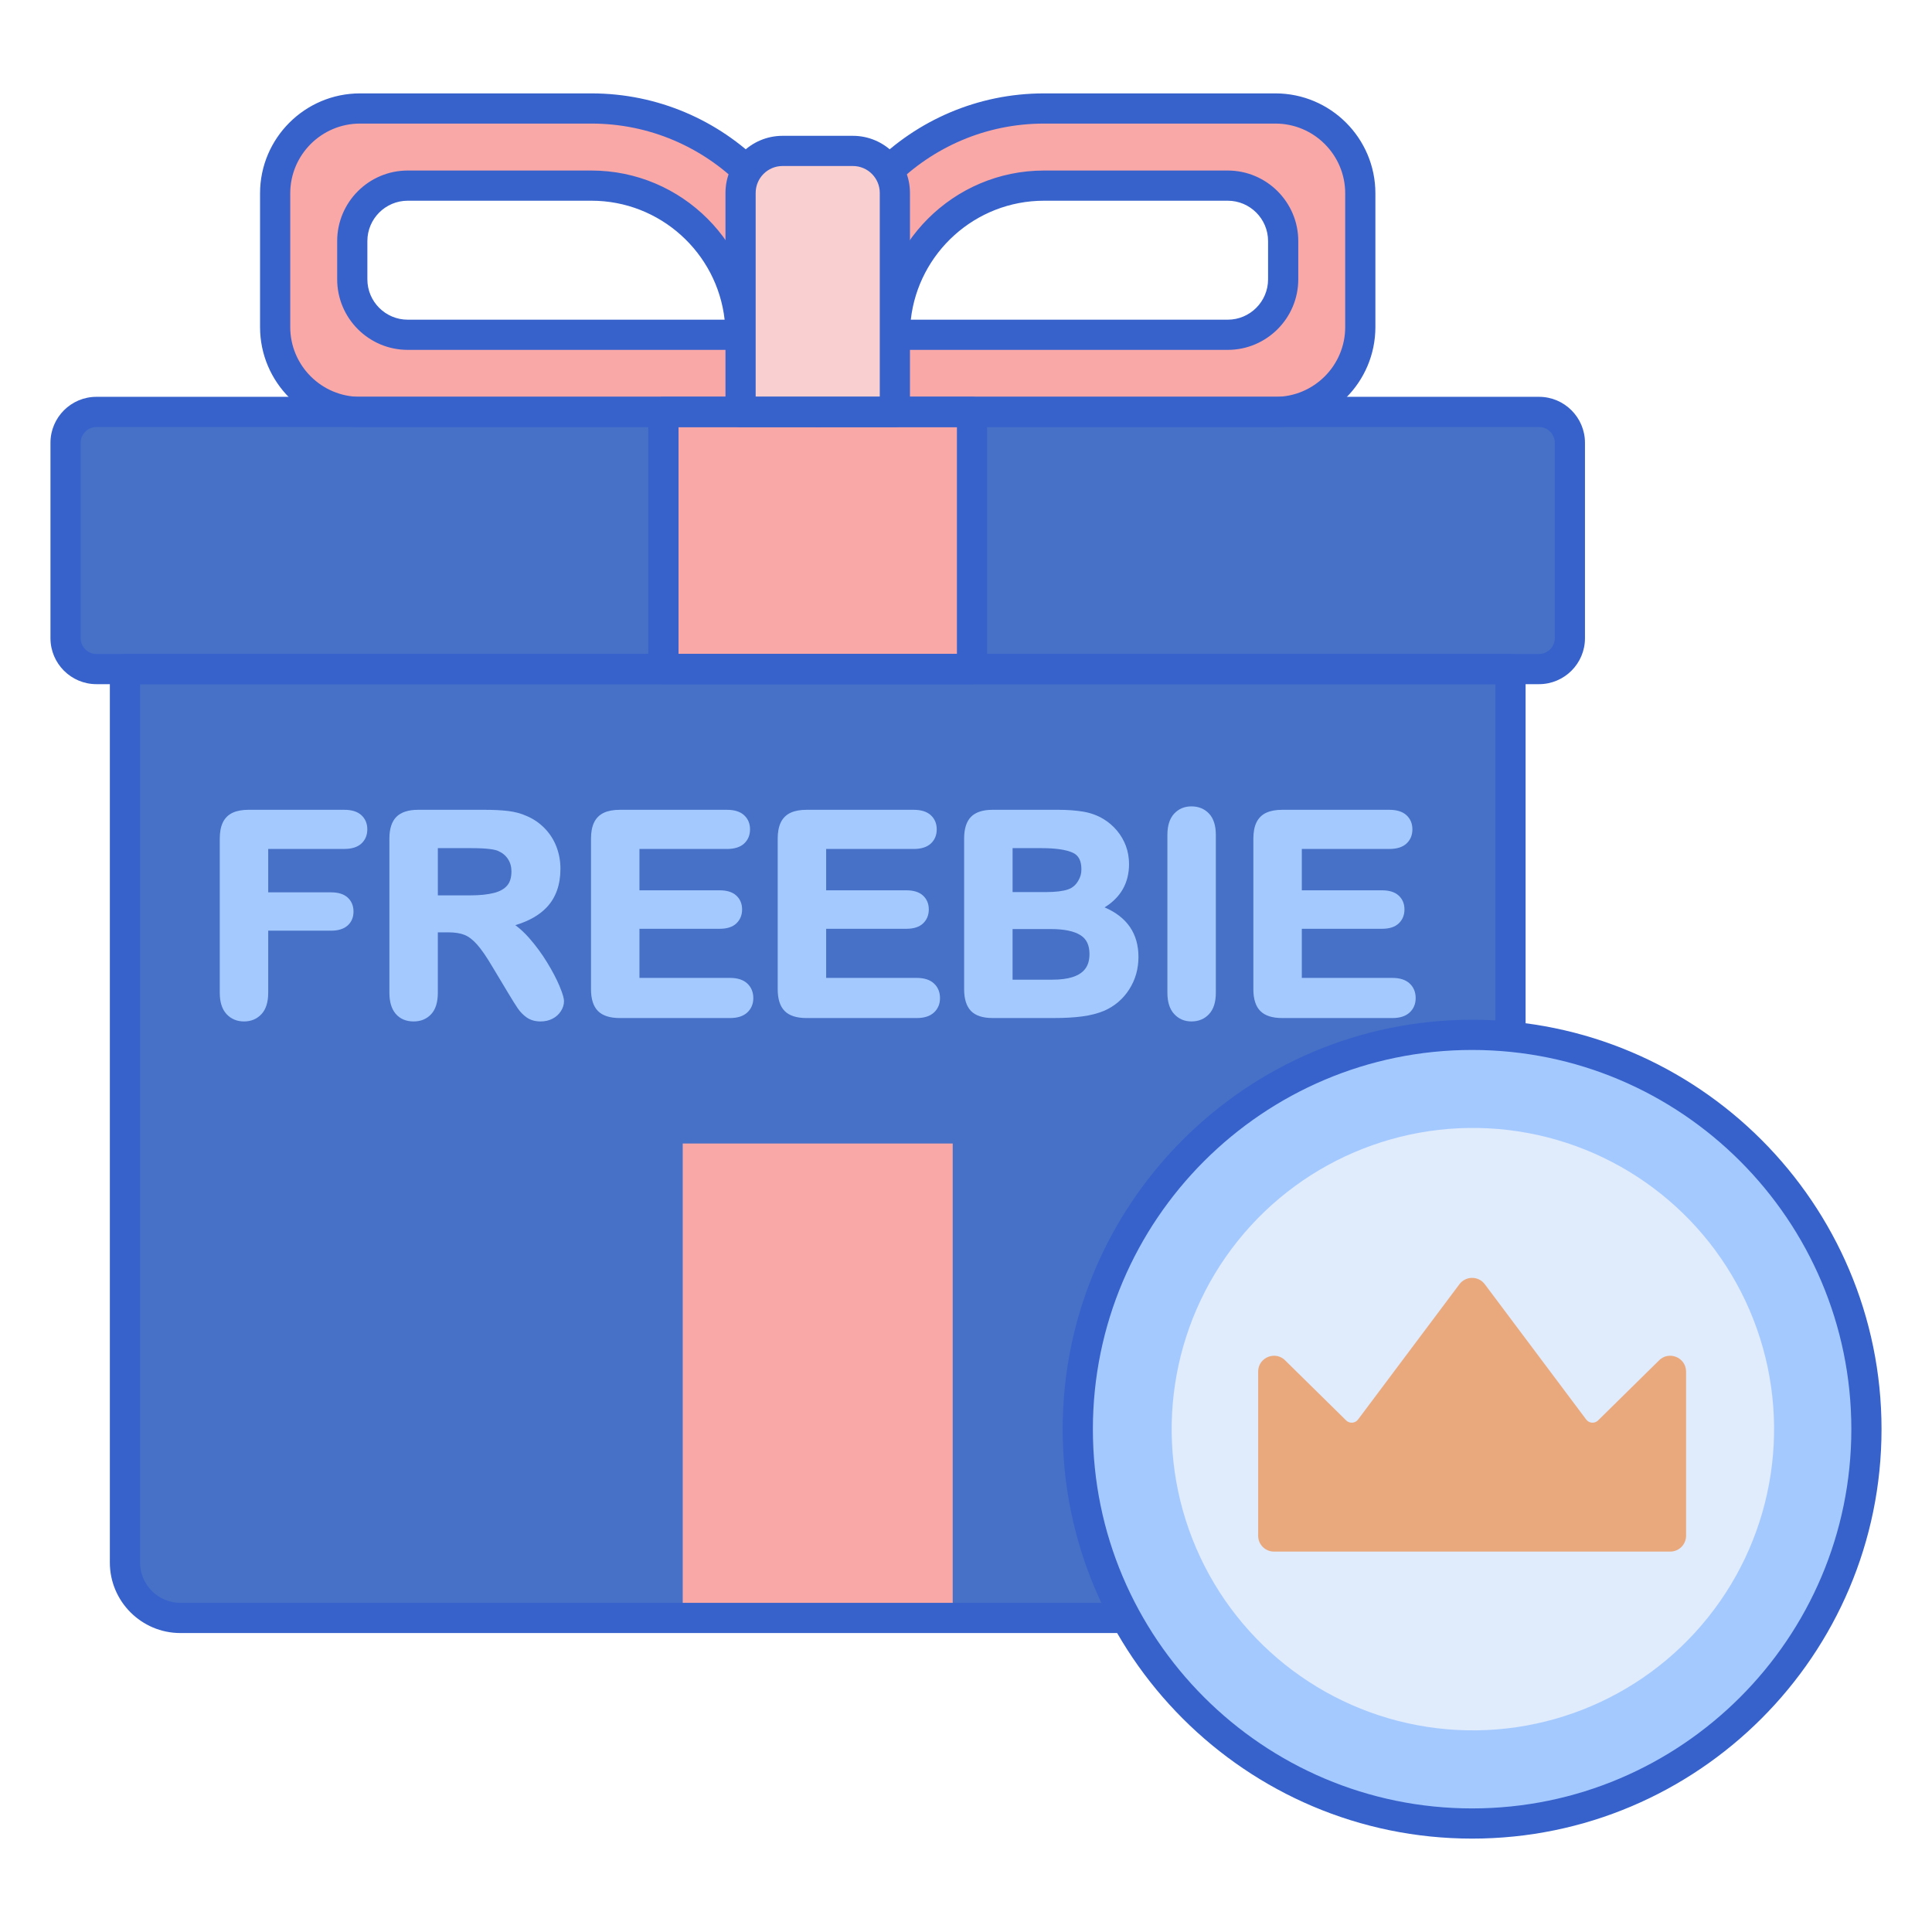 <svg id="Layer_1" enable-background="new 0 0 256 256" height="512" viewBox="0 0 256 256" width="512" xmlns="http://www.w3.org/2000/svg"><g><g><path d="m203.929 54.582h-191.153c-2.258 0-4.089 1.831-4.089 4.089v25.896c0 2.258 1.831 4.089 4.089 4.089h191.152c2.258 0 4.089-1.831 4.089-4.089v-25.896c0-2.259-1.83-4.089-4.088-4.089z" fill="#4671c6"/></g><g><path d="m16.556 88.655v118.386c0 4.057 3.289 7.345 7.345 7.345h168.902c4.057 0 7.345-3.289 7.345-7.345v-118.386z" fill="#4671c6"/></g><g><path d="m87.908 54.582h40.888v34.074h-40.888z" fill="#f9a7a7"/></g><g><path d="m78.368 14.375h-30.666c-6.21 0-11.244 5.034-11.244 11.244v17.718c0 6.21 5.034 11.244 11.244 11.244h60.651v-10.221c-.001-16.56-13.425-29.985-29.985-29.985zm19.762 29.985h-44.105c-4.057 0-7.345-3.289-7.345-7.345v-5.072c0-4.057 3.289-7.345 7.345-7.345h24.343c10.914-.001 19.762 8.847 19.762 19.762z" fill="#f9a7a7"/></g><g><path d="m169.003 14.375h-30.666c-16.56 0-29.985 13.425-29.985 29.985v10.222h60.651c6.21 0 11.244-5.034 11.244-11.244v-17.719c0-6.21-5.034-11.244-11.244-11.244zm1.022 22.639c0 4.057-3.289 7.345-7.345 7.345h-44.105c0-10.915 8.848-19.762 19.762-19.762h24.343c4.057 0 7.345 3.289 7.345 7.345z" fill="#f9a7a7"/></g><g><path d="m90.464 151.521h35.777v62.866h-35.777z" fill="#f9a7a7"/></g><g><path d="m108.353 56.582h-60.651c-7.303 0-13.244-5.941-13.244-13.244v-17.719c0-7.303 5.941-13.244 13.244-13.244h30.666c17.637 0 31.985 14.348 31.985 31.984v10.222c0 1.105-.896 2.001-2 2.001zm-60.651-40.207c-5.097 0-9.244 4.147-9.244 9.244v17.718c0 5.097 4.147 9.244 9.244 9.244h58.651v-8.222c0-15.431-12.554-27.984-27.985-27.984zm50.428 29.985h-44.105c-5.153 0-9.346-4.192-9.346-9.346v-5.071c0-5.153 4.192-9.346 9.346-9.346h24.343c12 0 21.762 9.763 21.762 21.763 0 1.104-.895 2-2 2zm-44.105-19.763c-2.948 0-5.346 2.398-5.346 5.346v5.071c0 2.948 2.398 5.346 5.346 5.346h41.993c-.997-8.856-8.532-15.763-17.65-15.763z" fill="#3762cc"/></g><g><path d="m169.003 56.582h-60.65c-1.104 0-2-.896-2-2v-10.223c0-17.636 14.348-31.984 31.984-31.984h30.666c7.303 0 13.244 5.941 13.244 13.245v17.718c0 7.302-5.941 13.244-13.244 13.244zm-58.65-4h58.65c5.098 0 9.244-4.147 9.244-9.244v-17.718c0-5.098-4.146-9.245-9.244-9.245h-30.666c-15.431 0-27.984 12.554-27.984 27.984zm52.327-6.222h-44.105c-1.104 0-2-.896-2-2 0-12 9.763-21.763 21.763-21.763h24.343c5.153 0 9.346 4.192 9.346 9.346v5.071c-.002 5.153-4.194 9.346-9.347 9.346zm-41.994-4h41.994c2.947 0 5.346-2.398 5.346-5.346v-5.071c0-2.948-2.398-5.346-5.346-5.346h-24.343c-9.118 0-16.654 6.906-17.651 15.763z" fill="#3762cc"/></g><g><path d="m118.574 54.582v-29.024c0-3.071-2.49-5.561-5.561-5.561h-9.322c-3.071 0-5.561 2.49-5.561 5.561v29.024z" fill="#f9cfcf"/></g><g><path d="m118.574 56.582h-20.444c-1.104 0-2-.896-2-2v-29.024c0-4.169 3.392-7.561 7.561-7.561h9.322c4.169 0 7.561 3.392 7.561 7.561v29.023c0 1.105-.895 2.001-2 2.001zm-18.444-4h16.444v-27.024c0-1.963-1.598-3.561-3.561-3.561h-9.322c-1.963 0-3.561 1.598-3.561 3.561z" fill="#3762cc"/></g><g><path d="m203.929 90.655h-191.153c-3.357 0-6.089-2.731-6.089-6.089v-25.896c0-3.357 2.731-6.089 6.089-6.089h191.152c3.357 0 6.089 2.731 6.089 6.089v25.896c.001 3.358-2.731 6.089-6.088 6.089zm-191.153-34.073c-1.152 0-2.089.937-2.089 2.089v25.896c0 1.152.937 2.089 2.089 2.089h191.152c1.151 0 2.089-.937 2.089-2.089v-25.897c0-1.152-.938-2.089-2.089-2.089h-191.152z" fill="#3762cc"/></g><g><path d="m192.804 216.386h-168.903c-5.153 0-9.346-4.192-9.346-9.345v-118.386c0-1.104.896-2 2-2h183.594c1.104 0 2 .896 2 2v118.386c0 5.153-4.192 9.345-9.345 9.345zm-174.248-125.731v116.386c0 2.947 2.398 5.345 5.346 5.345h168.902c2.947 0 5.346-2.398 5.346-5.345v-116.386z" fill="#3762cc"/></g><g><path d="m128.796 90.655h-40.888c-1.104 0-2-.896-2-2v-34.073c0-1.104.896-2 2-2h40.888c1.105 0 2 .896 2 2v34.074c.001 1.104-.895 1.999-2 1.999zm-38.888-4h36.888v-30.073h-36.888z" fill="#3762cc"/></g><g><path d="m45.615 107.302h-12.678c-.832 0-1.536.128-2.091.382-.602.276-1.051.72-1.332 1.321-.262.555-.394 1.267-.394 2.114v20.429c0 1.229.299 2.176.888 2.816.601.652 1.385.983 2.33.983.931 0 1.709-.327 2.311-.972.59-.634.89-1.586.89-2.828v-8.227h8.336c.936 0 1.668-.227 2.174-.673.525-.463.792-1.088.792-1.858 0-.766-.262-1.393-.776-1.861-.502-.457-1.237-.688-2.189-.688h-8.336v-5.75h10.074c.988 0 1.749-.238 2.262-.707.527-.482.795-1.12.795-1.897 0-.765-.268-1.397-.795-1.879-.512-.467-1.273-.705-2.261-.705z" fill="#a4c9ff"/></g><g><path d="m72.492 127.519c-.693-1.135-1.494-2.223-2.38-3.233-.586-.667-1.198-1.235-1.829-1.698 1.786-.535 3.183-1.328 4.161-2.364 1.206-1.278 1.818-2.994 1.818-5.103 0-1.026-.179-2.012-.532-2.931-.357-.927-.886-1.751-1.573-2.451-.686-.699-1.486-1.243-2.365-1.612-.734-.335-1.565-.559-2.472-.668-.877-.105-1.94-.157-3.159-.157h-8.748c-1.298 0-2.268.313-2.886.931s-.931 1.589-.931 2.886v20.429c0 1.197.279 2.133.83 2.782.573.675 1.377 1.017 2.389 1.017.942 0 1.723-.324 2.319-.963.585-.628.881-1.582.881-2.836v-8.009h1.363c.882 0 1.616.115 2.178.342.551.222 1.109.651 1.662 1.275.583.659 1.261 1.643 2.017 2.929l2.154 3.586c.515.856.921 1.505 1.22 1.944.331.486.733.895 1.195 1.214.498.344 1.109.518 1.818.518.588 0 1.119-.12 1.579-.357.465-.24.84-.575 1.113-.995.278-.429.418-.875.418-1.325 0-.263-.063-.762-.612-2.059-.388-.918-.936-1.958-1.628-3.092zm-14.476-15.136h4.442c2.202 0 3.124.194 3.511.358.573.24 1.007.589 1.326 1.067.319.479.473 1.021.473 1.658 0 .809-.191 1.441-.57 1.878-.392.453-.982.782-1.753.977-.834.212-1.888.319-3.132.319h-4.297z" fill="#a4c9ff"/></g><g><path d="m96.742 129.579h-12.011v-6.51h10.636c.969 0 1.711-.24 2.206-.714.504-.48.759-1.104.759-1.853 0-.754-.262-1.374-.776-1.843-.502-.457-1.237-.688-2.189-.688h-10.636v-5.478h11.595c.987 0 1.748-.238 2.262-.707.527-.482.795-1.12.795-1.897 0-.765-.268-1.397-.795-1.879-.515-.469-1.275-.707-2.262-.707h-14.2c-.831 0-1.535.128-2.09.382-.602.276-1.051.72-1.332 1.321-.263.557-.395 1.268-.395 2.114v19.959c0 1.297.31 2.267.921 2.884.612.62 1.587.934 2.896.934h14.616c.976 0 1.738-.244 2.263-.725.538-.493.812-1.137.812-1.915 0-.801-.274-1.457-.812-1.951-.526-.483-1.287-.727-2.263-.727z" fill="#a4c9ff"/></g><g><path d="m121.482 129.579h-12.012v-6.51h10.636c.969 0 1.711-.24 2.206-.714.504-.48.759-1.104.759-1.853 0-.754-.262-1.374-.776-1.843-.502-.457-1.237-.688-2.189-.688h-10.636v-5.478h11.595c.987 0 1.748-.238 2.262-.707.527-.482.795-1.12.795-1.897 0-.765-.268-1.397-.795-1.879-.515-.469-1.275-.707-2.262-.707h-14.2c-.831 0-1.535.128-2.09.382-.602.276-1.051.72-1.332 1.321-.263.557-.395 1.268-.395 2.114v19.959c0 1.297.31 2.267.921 2.884.612.62 1.587.934 2.896.934h14.616c.976 0 1.738-.244 2.263-.725.538-.493.812-1.137.812-1.915 0-.801-.274-1.457-.812-1.951-.525-.483-1.286-.727-2.262-.727z" fill="#a4c9ff"/></g><g><path d="m146.364 120.233c2.151-1.328 3.24-3.256 3.24-5.745 0-.831-.138-1.632-.411-2.38-.275-.748-.677-1.44-1.197-2.058-.518-.615-1.122-1.13-1.794-1.532-.79-.479-1.692-.806-2.683-.974-.957-.161-2.094-.243-3.383-.243h-8.603c-1.285 0-2.247.31-2.859.923s-.922 1.586-.922 2.895v19.959c0 1.28.301 2.245.896 2.868.601.63 1.572.949 2.885.949h8.114c1.418 0 2.677-.072 3.745-.213 1.092-.144 2.075-.397 2.931-.755 1.382-.607 2.495-1.56 3.307-2.831.812-1.269 1.223-2.713 1.223-4.292.001-3.088-1.508-5.294-4.489-6.571zm-3.461-3.585c-.326.599-.78.994-1.389 1.205-.673.233-1.66.352-2.935.352h-4.406v-5.822h3.844c1.871 0 3.266.206 4.146.613.759.351 1.129 1.07 1.129 2.198 0 .538-.125 1.008-.389 1.454zm-8.73 6.457h5.076c1.762 0 3.087.277 3.938.823.789.506 1.172 1.316 1.172 2.477 0 1.463-.511 3.409-4.93 3.409h-5.257v-6.709z" fill="#a4c9ff"/></g><g><path d="m157.868 106.849c-.934 0-1.71.332-2.304.985-.583.64-.879 1.58-.879 2.796v20.918c0 1.216.299 2.16.888 2.805.6.659 1.373.994 2.295.994.958 0 1.747-.331 2.348-.983.591-.641.89-1.588.89-2.816v-20.918c0-1.229-.3-2.174-.891-2.81-.602-.644-1.392-.971-2.347-.971z" fill="#a4c9ff"/></g><g><path d="m186.773 130.305c-.526-.482-1.287-.726-2.263-.726h-12.012v-6.51h10.636c.969 0 1.711-.24 2.206-.714.504-.48.759-1.104.759-1.853 0-.754-.262-1.374-.776-1.843-.502-.457-1.237-.688-2.189-.688h-10.636v-5.478h11.595c.987 0 1.748-.238 2.262-.707.527-.482.795-1.12.795-1.897 0-.765-.268-1.397-.795-1.879-.515-.469-1.275-.707-2.262-.707h-14.2c-.831 0-1.535.128-2.09.382-.602.276-1.051.72-1.332 1.321-.263.557-.395 1.268-.395 2.114v19.959c0 1.297.31 2.267.921 2.884.612.62 1.587.934 2.896.934h14.616c.976 0 1.738-.244 2.263-.725.538-.493.812-1.137.812-1.915.001-.803-.273-1.459-.811-1.952z" fill="#a4c9ff"/></g><g><circle cx="195.063" cy="189.375" fill="#a4c9ff" r="52.25"/></g><g><ellipse cx="195.063" cy="189.375" fill="#e0ebfc" rx="39.9" ry="39.9" transform="matrix(.15 -.989 .989 .15 -21.387 353.881)"/></g><g><path d="m195.062 243.625c-29.913 0-54.25-24.336-54.25-54.25s24.337-54.25 54.25-54.25 54.25 24.336 54.25 54.25-24.336 54.25-54.25 54.25zm0-104.5c-27.708 0-50.25 22.542-50.25 50.25s22.542 50.25 50.25 50.25 50.25-22.542 50.25-50.25-22.541-50.25-50.25-50.25z" fill="#3762cc"/></g><g><path d="m210.178 188.094-13.435-17.927c-.84-1.121-2.521-1.121-3.361 0l-13.435 17.927c-.381.509-1.124.565-1.577.119l-8.016-7.892c-1.297-1.403-3.642-.485-3.642 1.426 0 .618 0 21.879 0 21.747 0 1.16.94 2.1 2.1 2.1h52.5c1.16 0 2.1-.94 2.1-2.1 0-.504 0-22.248 0-21.747 0-1.911-2.344-2.829-3.642-1.426l-8.016 7.892c-.452.446-1.194.39-1.576-.119z" fill="#eaa97d"/></g></g></svg>